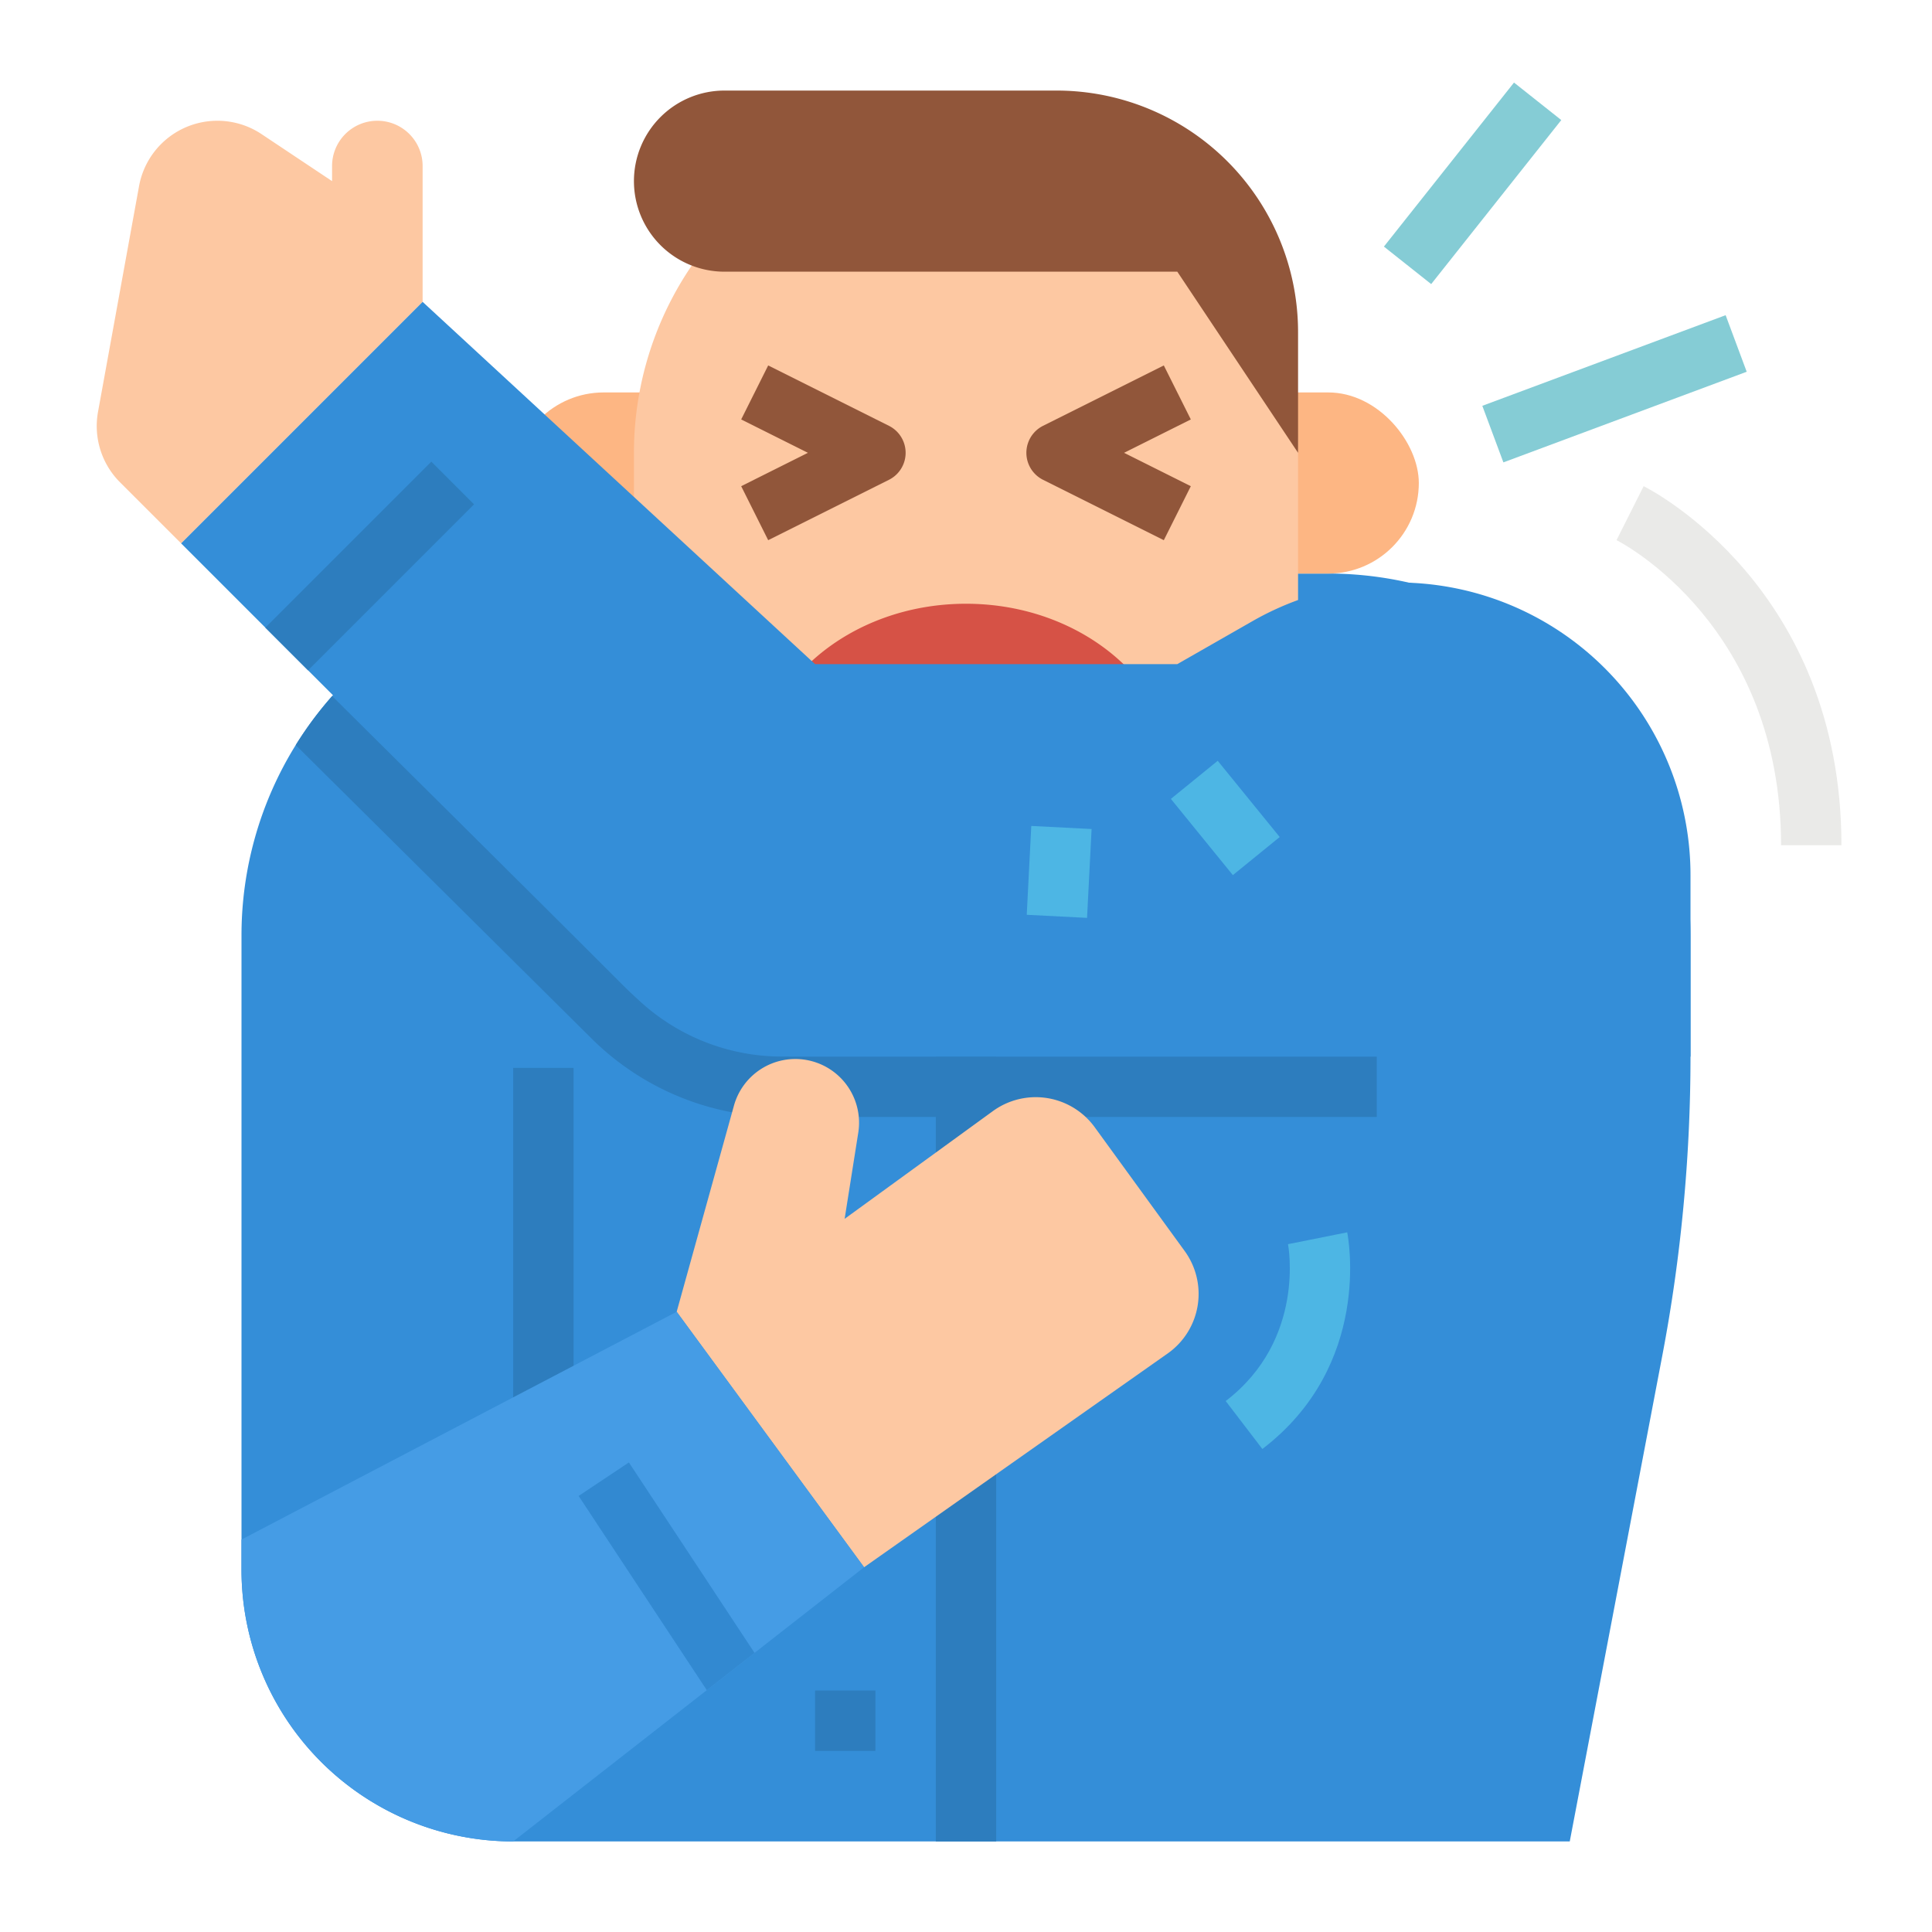 <svg height="512" viewBox="0 0 512 512" width="512" xmlns="http://www.w3.org/2000/svg"><g id="Flat"><path d="m448 248v32c0 13.3-.63 26.6-1.88 39.82q-1.86 19.86-5.6 39.47l-24.52 128.71h-280a72.006 72.006 0 0 1 -72-72v-168a95.551 95.551 0 0 1 14.37-50.55q2.235-3.6 4.77-6.99 2.325-3.09 4.88-5.99 2.76-3.12 5.78-5.99a95.638 95.638 0 0 1 66.2-26.48h192a96 96 0 0 1 96 96z" fill="#348ed8"/><path d="m248 144h16v344h-16z" fill="#2d7dbe"/><path d="m216 448h16v16h-16z" fill="#2d7dbe"/><rect fill="#fdb683" height="48" rx="24" width="240" x="136" y="104"/><path d="m344 120v40a88 88 0 1 1 -176 0v-40a88 88 0 0 1 176 0z" fill="#fdc8a2"/><path d="m203.578 143.155-7.156-14.31 17.689-8.845-17.689-8.845 7.156-14.31 32 16a8 8 0 0 1 0 14.31z" fill="#91563a"/><path d="m308.422 143.155-32-16a8 8 0 0 1 0-14.31l32-16 7.156 14.31-17.689 8.845 17.689 8.845z" fill="#91563a"/><path d="m312 208a43.134 43.134 0 0 1 -9.43 26.67 88.014 88.014 0 0 1 -93.14 0 43.134 43.134 0 0 1 -9.43-26.67c0-26.51 25.07-48 56-48s56 21.49 56 48z" fill="#d65246"/><path d="m344 120-32-48h-120a24 24 0 0 1 -24-24 24 24 0 0 1 24-24h88a64 64 0 0 1 64 64z" fill="#91563a"/><path d="m100 32a12 12 0 0 0 -12 12v4l-18.684-12.456a21.1 21.1 0 0 0 -11.705-3.544 21.1 21.1 0 0 0 -20.761 17.327l-10.872 59.8a21.1 21.1 0 0 0 5.84 18.7l16.182 16.173 64-64v-36a12 12 0 0 0 -12-12z" fill="#fdc8a2"/><path d="m364.86 280v16h-157.49a71.527 71.527 0 0 1 -50.91-21.09l-78.09-77.46q2.235-3.6 4.77-6.99 2.325-3.09 4.88-5.99l79.75 79.13a55.667 55.667 0 0 0 39.6 16.4z" fill="#2d7dbe"/><path d="m136 283h16v101h-16z" fill="#2d7dbe"/><path d="m223.837 323.005 39.29-28.553a19.313 19.313 0 0 1 14.373-3.452 19.32 19.32 0 0 1 12.605 7.722l23.849 32.818a19.315 19.315 0 0 1 3.452 14.374 19.312 19.312 0 0 1 -7.722 12.6l-80.691 56.823-49.667-67.708 15.161-54.563a16.886 16.886 0 0 1 18.925-12.213 16.885 16.885 0 0 1 14.038 19.318z" fill="#fdc8a2"/><path d="m228.99 415.34-29.03 22.69-12.65 9.88-51.31 40.09a72.006 72.006 0 0 1 -72-72v-8l115.33-60.37z" fill="#459ce5"/><path d="m199.96 438.03-12.65 9.88-33.97-51.47 13.32-8.88z" fill="#3289d1"/><path d="m488 224h-16c0-57.987-41.823-79.951-43.6-80.857l7.182-14.3c2.136 1.072 52.418 26.996 52.418 95.157z" fill="#eaeae8"/><path d="m334.542 384-9.719-12.71c21.289-16.28 16.564-41.323 16.514-41.574l15.689-3.137c.285 1.421 6.644 35.144-22.484 57.421z" fill="#4db6e4"/><path d="m448 231.93v48.07h-237.49a64 64 0 0 1 -45.26-18.75l-83.59-83.59-11.32-11.32-22.34-22.34 64-64 104 96h96l19.96-11.41a77.559 77.559 0 0 1 116.04 67.34z" fill="#348ed8"/><path d="m66.887 141.996h62.225v16.009h-62.225z" fill="#2d7dbe" transform="matrix(.707 -.707 .707 .707 -77.362 113.23)"/><path d="m362.671 40.408h55.517v16h-55.517z" fill="#85ccd5" transform="matrix(.621 -.783 .783 .621 109.892 324.229)"/><path d="m393.52 95.156h68.817v16h-68.817z" fill="#85ccd5" transform="matrix(.937 -.349 .349 .937 -9.108 155.722)"/><g fill="#4db6e4"><path d="m316.644 203.715h16v26.034h-16z" transform="matrix(.776 -.631 .631 .776 -63.968 253.433)"/><path d="m268.923 223.231h23.57v16h-23.57z" transform="matrix(.051 -.999 .999 .051 35.374 499.699)"/></g></g></svg>